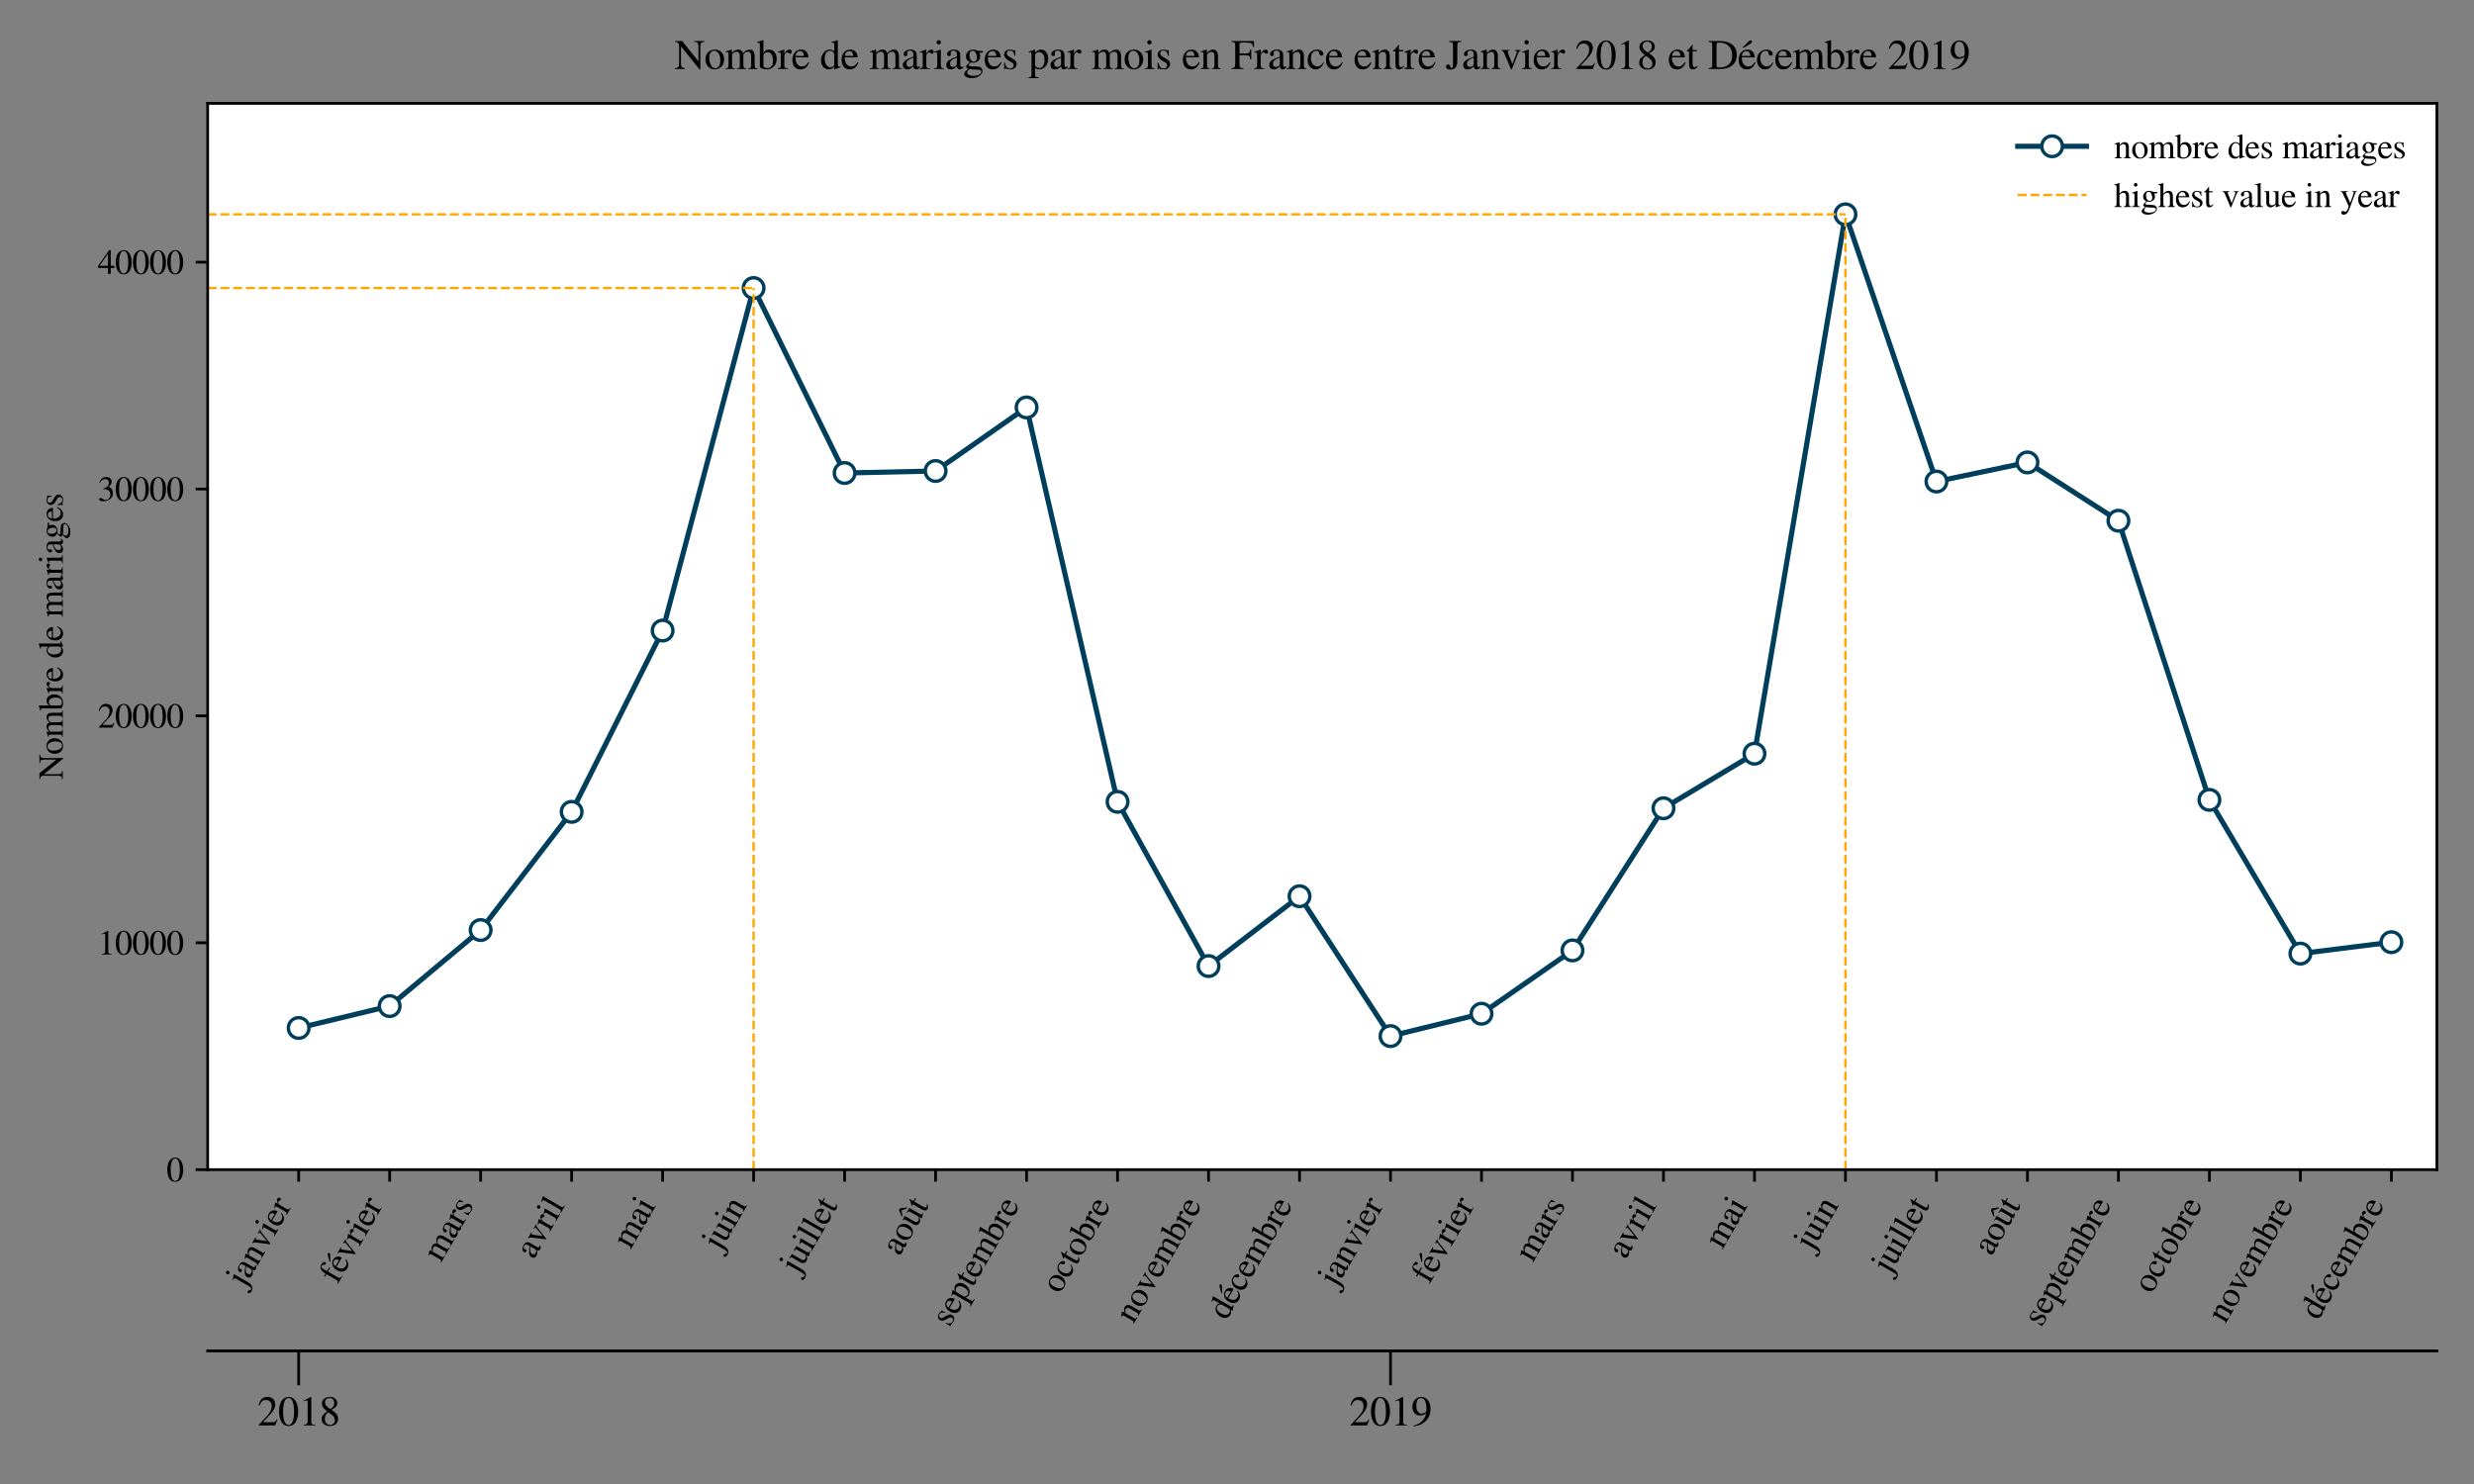 <?xml version="1.0" encoding="utf-8" standalone="no"?>
<!DOCTYPE svg PUBLIC "-//W3C//DTD SVG 1.1//EN"
  "http://www.w3.org/Graphics/SVG/1.1/DTD/svg11.dtd">
<svg xmlns:xlink="http://www.w3.org/1999/xlink" width="720pt" height="432pt" viewBox="0 0 720 432" xmlns="http://www.w3.org/2000/svg" version="1.1">
 <rect x="0" y="0" width="720" height="432" fill="#808080" stroke="none"/>
 <defs>
  <style type="text/css">*{stroke-linejoin: round; stroke-linecap: butt}</style>
 </defs>
 <g id="figure_1">
  <g id="patch_1">
   <path d="M 0 432 
L 720 432 
L 720 0 
L 0 0 
L 0 432 
z
" style="fill: none"/>
  </g>
  <g id="axes_1">
   <g id="patch_2">
    <path d="M 60.441 340.487 
L 709.2 340.487 
L 709.2 30.081 
L 60.441 30.081 
z
" style="fill: #ffffff"/>
   </g>
   <g id="axes_2">
    <g id="patch_3">
     <path d="M 60.441 393.256 
L 709.2 393.256 
L 709.2 393.256 
L 60.441 393.256 
z
" style="fill: #ffffff"/>
    </g>
    <g id="matplotlib.axis_1">
     <g id="xtick_1">
      <g id="line2d_1">
       <defs>
        <path id="m95720835d2" d="M 0 0 
L 0 10 
" style="stroke: #000000; stroke-width: 0.8"/>
       </defs>
       <g>
        <use xlink:href="#m95720835d2" x="86.921" y="393.256" style="stroke: #000000; stroke-width: 0.8"/>
       </g>
      </g>
      <g id="text_1">
       <!-- 2018 -->
       <g transform="translate(74.921 414.952)scale(0.12 -0.12)">
        <defs>
         <path id="STIXGeneral-Regular-32" d="M 3034 877 
L 2688 0 
L 186 0 
L 186 77 
L 1325 1286 
Q 1773 1754 1965 2144 
Q 2157 2534 2157 2950 
Q 2157 3379 1920 3616 
Q 1683 3853 1267 3853 
Q 922 3853 720 3673 
Q 518 3494 326 3021 
L 192 3053 
Q 301 3648 630 3987 
Q 960 4326 1523 4326 
Q 2054 4326 2380 4006 
Q 2707 3686 2707 3200 
Q 2707 2477 1888 1613 
L 832 486 
L 2330 486 
Q 2541 486 2665 569 
Q 2790 653 2944 915 
L 3034 877 
z
" transform="scale(0.016)"/>
         <path id="STIXGeneral-Regular-30" d="M 3046 2112 
Q 3046 1683 2963 1302 
Q 2880 922 2717 602 
Q 2554 282 2266 96 
Q 1978 -90 1600 -90 
Q 1210 -90 915 108 
Q 621 307 461 640 
Q 301 973 227 1350 
Q 154 1728 154 2150 
Q 154 2746 301 3222 
Q 448 3699 790 4012 
Q 1133 4326 1626 4326 
Q 2253 4326 2649 3712 
Q 3046 3098 3046 2112 
z
M 2432 2080 
Q 2432 3091 2217 3625 
Q 2003 4160 1587 4160 
Q 1190 4160 979 3622 
Q 768 3085 768 2106 
Q 768 1120 979 598 
Q 1190 77 1600 77 
Q 2003 77 2217 598 
Q 2432 1120 2432 2080 
z
" transform="scale(0.016)"/>
         <path id="STIXGeneral-Regular-31" d="M 2522 0 
L 755 0 
L 755 96 
Q 1107 115 1235 227 
Q 1363 339 1363 608 
L 1363 3482 
Q 1363 3795 1171 3795 
Q 1082 3795 883 3718 
L 710 3654 
L 710 3744 
L 1856 4326 
L 1914 4307 
L 1914 486 
Q 1914 275 2042 185 
Q 2170 96 2522 96 
L 2522 0 
z
" transform="scale(0.016)"/>
         <path id="STIXGeneral-Regular-38" d="M 2848 992 
Q 2848 499 2505 204 
Q 2163 -90 1587 -90 
Q 1050 -90 704 204 
Q 358 499 358 954 
Q 358 1293 524 1533 
Q 691 1773 1190 2125 
Q 710 2522 553 2765 
Q 397 3008 397 3328 
Q 397 3782 745 4054 
Q 1094 4326 1638 4326 
Q 2106 4326 2410 4060 
Q 2714 3795 2714 3411 
Q 2714 3059 2531 2848 
Q 2349 2637 1856 2374 
Q 2432 1990 2640 1689 
Q 2848 1389 2848 992 
z
M 2272 3411 
Q 2272 3744 2086 3945 
Q 1901 4147 1574 4147 
Q 1248 4147 1059 3977 
Q 870 3808 870 3513 
Q 870 3219 1059 2979 
Q 1248 2739 1670 2490 
Q 1997 2682 2134 2896 
Q 2272 3110 2272 3411 
z
M 1734 1741 
L 1357 1997 
Q 1075 1766 960 1545 
Q 845 1325 845 1011 
Q 845 576 1065 333 
Q 1286 90 1658 90 
Q 1971 90 2166 285 
Q 2362 480 2362 794 
Q 2362 1082 2214 1299 
Q 2067 1517 1734 1741 
z
" transform="scale(0.016)"/>
        </defs>
        <use xlink:href="#STIXGeneral-Regular-32"/>
        <use xlink:href="#STIXGeneral-Regular-30" x="50"/>
        <use xlink:href="#STIXGeneral-Regular-31" x="100"/>
        <use xlink:href="#STIXGeneral-Regular-38" x="150"/>
       </g>
      </g>
     </g>
     <g id="xtick_2">
      <g id="line2d_2">
       <g>
        <use xlink:href="#m95720835d2" x="404.68" y="393.256" style="stroke: #000000; stroke-width: 0.8"/>
       </g>
      </g>
      <g id="text_2">
       <!-- 2019 -->
       <g transform="translate(392.68 414.952)scale(0.12 -0.12)">
        <defs>
         <path id="STIXGeneral-Regular-39" d="M 378 -141 
L 358 -13 
Q 1094 115 1603 608 
Q 2112 1101 2304 1882 
Q 1933 1517 1344 1517 
Q 826 1517 509 1875 
Q 192 2234 192 2816 
Q 192 3462 573 3894 
Q 954 4326 1523 4326 
Q 2131 4326 2528 3840 
Q 2938 3328 2938 2522 
Q 2938 1958 2742 1462 
Q 2547 966 2170 621 
Q 1773 262 1395 105 
Q 1018 -51 378 -141 
z
M 2317 2272 
L 2317 2522 
Q 2317 4147 1472 4147 
Q 1171 4147 1005 3930 
Q 909 3802 845 3546 
Q 781 3290 781 3034 
Q 781 2464 995 2128 
Q 1210 1792 1568 1792 
Q 1824 1792 2070 1917 
Q 2317 2042 2317 2272 
z
" transform="scale(0.016)"/>
        </defs>
        <use xlink:href="#STIXGeneral-Regular-32"/>
        <use xlink:href="#STIXGeneral-Regular-30" x="50"/>
        <use xlink:href="#STIXGeneral-Regular-31" x="100"/>
        <use xlink:href="#STIXGeneral-Regular-39" x="150"/>
       </g>
      </g>
     </g>
    </g>
    <g id="matplotlib.axis_2"/>
    <g id="patch_4">
     <path d="M 60.441 393.256 
L 709.2 393.256 
" style="fill: none; stroke: #000000; stroke-width: 0.8; stroke-linejoin: miter; stroke-linecap: square"/>
    </g>
   </g>
   <g id="matplotlib.axis_3">
    <g id="xtick_3">
     <g id="line2d_3">
      <defs>
       <path id="mac192234c1" d="M 0 0 
L 0 3.5 
" style="stroke: #000000; stroke-width: 0.8"/>
      </defs>
      <g>
       <use xlink:href="#mac192234c1" x="86.921" y="340.487" style="stroke: #000000; stroke-width: 0.8"/>
      </g>
     </g>
     <g id="text_3">
      <!-- janvier -->
      <g transform="translate(71.148 374.952)rotate(-60)scale(0.1 -0.1)">
       <defs>
        <path id="STIXGeneral-Regular-6a" d="M 1242 4045 
Q 1242 3904 1146 3811 
Q 1050 3718 909 3718 
Q 774 3718 681 3811 
Q 589 3904 589 4045 
Q 589 4179 685 4275 
Q 781 4371 915 4371 
Q 1050 4371 1146 4275 
Q 1242 4179 1242 4045 
z
M 1235 2925 
L 1235 0 
Q 1235 -685 956 -1040 
Q 678 -1395 147 -1395 
Q -115 -1395 -281 -1296 
Q -448 -1197 -448 -1043 
Q -448 -941 -371 -867 
Q -294 -794 -186 -794 
Q -38 -794 122 -998 
Q 269 -1178 390 -1178 
Q 538 -1178 608 -1062 
Q 698 -902 698 -288 
L 698 2138 
Q 698 2522 493 2522 
Q 339 2522 237 2502 
L 205 2496 
L 205 2598 
Q 717 2758 1203 2944 
L 1235 2925 
z
" transform="scale(0.016)"/>
        <path id="STIXGeneral-Regular-61" d="M 2829 422 
L 2829 243 
Q 2586 -64 2253 -64 
Q 1888 -64 1843 403 
L 1837 403 
Q 1427 -64 909 -64 
Q 608 -64 422 112 
Q 237 288 237 602 
Q 237 1050 685 1350 
Q 992 1555 1837 1869 
L 1837 2214 
Q 1837 2502 1699 2646 
Q 1562 2790 1338 2790 
Q 1146 2790 1018 2697 
Q 890 2605 890 2477 
Q 890 2419 909 2348 
Q 928 2278 928 2208 
Q 928 2112 841 2029 
Q 755 1946 634 1946 
Q 525 1946 441 2029 
Q 358 2112 358 2240 
Q 358 2547 685 2752 
Q 986 2944 1421 2944 
Q 1939 2944 2176 2656 
Q 2291 2522 2323 2384 
Q 2355 2246 2355 1946 
L 2355 723 
Q 2355 301 2554 301 
Q 2682 301 2829 422 
z
M 1837 813 
L 1837 1715 
Q 1248 1510 1018 1293 
Q 800 1094 800 800 
Q 800 557 921 432 
Q 1043 307 1242 307 
Q 1453 307 1613 410 
Q 1747 506 1792 589 
Q 1837 672 1837 813 
z
" transform="scale(0.016)"/>
        <path id="STIXGeneral-Regular-6e" d="M 3104 0 
L 1773 0 
L 1779 96 
Q 2016 115 2096 233 
Q 2176 352 2176 672 
L 2176 1946 
Q 2176 2592 1709 2592 
Q 1549 2592 1408 2515 
Q 1267 2438 1050 2227 
L 1050 461 
Q 1050 269 1136 192 
Q 1222 115 1466 96 
L 1466 0 
L 115 0 
L 115 96 
Q 358 115 435 214 
Q 512 314 512 602 
L 512 2157 
Q 512 2394 467 2483 
Q 422 2573 288 2573 
Q 160 2573 102 2547 
L 102 2656 
Q 550 2784 979 2944 
L 1030 2925 
L 1030 2426 
L 1037 2426 
Q 1491 2944 1958 2944 
Q 2323 2944 2518 2688 
Q 2714 2432 2714 1958 
L 2714 544 
Q 2714 288 2790 205 
Q 2867 122 3104 96 
L 3104 0 
z
" transform="scale(0.016)"/>
        <path id="STIXGeneral-Regular-76" d="M 3053 2880 
L 3053 2784 
Q 2906 2771 2835 2688 
Q 2765 2605 2637 2285 
L 1818 230 
Q 1690 -90 1638 -90 
Q 1587 -90 1523 77 
Q 1510 96 1497 141 
Q 1485 186 1472 211 
L 704 2048 
Q 499 2534 403 2652 
Q 307 2771 122 2784 
L 122 2880 
L 1376 2880 
L 1376 2784 
Q 1210 2771 1146 2732 
Q 1082 2694 1082 2611 
Q 1082 2509 1139 2368 
L 1792 730 
L 2426 2387 
Q 2464 2483 2464 2579 
Q 2464 2758 2163 2784 
L 2163 2880 
L 3053 2880 
z
" transform="scale(0.016)"/>
        <path id="STIXGeneral-Regular-69" d="M 1152 4045 
Q 1152 3904 1056 3811 
Q 960 3718 819 3718 
Q 685 3718 592 3811 
Q 499 3904 499 4045 
Q 499 4179 595 4275 
Q 691 4371 826 4371 
Q 966 4371 1059 4275 
Q 1152 4179 1152 4045 
z
M 1619 0 
L 102 0 
L 102 96 
Q 435 115 521 211 
Q 608 307 608 666 
L 608 2118 
Q 608 2342 563 2432 
Q 518 2522 397 2522 
Q 243 2522 128 2490 
L 128 2592 
L 1120 2944 
L 1146 2918 
L 1146 672 
Q 1146 314 1226 218 
Q 1306 122 1619 96 
L 1619 0 
z
" transform="scale(0.016)"/>
        <path id="STIXGeneral-Regular-65" d="M 2611 1050 
L 2714 1005 
Q 2330 -64 1376 -64 
Q 813 -64 486 329 
Q 160 723 160 1389 
Q 160 2074 525 2509 
Q 890 2944 1485 2944 
Q 2061 2944 2374 2502 
Q 2560 2246 2592 1773 
L 621 1773 
Q 646 1370 700 1158 
Q 755 947 915 730 
Q 1184 378 1626 378 
Q 1939 378 2153 531 
Q 2368 685 2611 1050 
z
M 634 1978 
L 1939 1978 
Q 1882 2381 1750 2547 
Q 1619 2714 1312 2714 
Q 1043 2714 864 2525 
Q 685 2336 634 1978 
z
" transform="scale(0.016)"/>
        <path id="STIXGeneral-Regular-72" d="M 1024 2931 
L 1024 2342 
Q 1267 2688 1430 2816 
Q 1594 2944 1792 2944 
Q 1958 2944 2051 2854 
Q 2144 2765 2144 2605 
Q 2144 2470 2077 2393 
Q 2010 2317 1894 2317 
Q 1773 2317 1638 2445 
Q 1536 2541 1472 2541 
Q 1338 2541 1181 2355 
Q 1024 2170 1024 2016 
L 1024 576 
Q 1024 301 1133 205 
Q 1242 109 1568 96 
L 1568 0 
L 32 0 
L 32 96 
Q 339 154 412 224 
Q 486 294 486 538 
L 486 2138 
Q 486 2349 438 2435 
Q 390 2522 269 2522 
Q 166 2522 45 2496 
L 45 2598 
Q 448 2726 992 2944 
L 1024 2931 
z
" transform="scale(0.016)"/>
       </defs>
       <use xlink:href="#STIXGeneral-Regular-6a"/>
       <use xlink:href="#STIXGeneral-Regular-61" x="27.8"/>
       <use xlink:href="#STIXGeneral-Regular-6e" x="72.2"/>
       <use xlink:href="#STIXGeneral-Regular-76" x="122.2"/>
       <use xlink:href="#STIXGeneral-Regular-69" x="172.2"/>
       <use xlink:href="#STIXGeneral-Regular-65" x="200"/>
       <use xlink:href="#STIXGeneral-Regular-72" x="244.4"/>
      </g>
     </g>
    </g>
    <g id="xtick_4">
     <g id="line2d_4">
      <g>
       <use xlink:href="#mac192234c1" x="113.401" y="340.487" style="stroke: #000000; stroke-width: 0.8"/>
      </g>
     </g>
     <g id="text_4">
      <!-- février -->
      <g transform="translate(98.196 373.982)rotate(-60)scale(0.1 -0.1)">
       <defs>
        <path id="STIXGeneral-Regular-66" d="M 134 2880 
L 659 2880 
Q 666 3264 710 3478 
Q 755 3693 883 3910 
Q 1152 4371 1786 4371 
Q 2074 4371 2262 4259 
Q 2451 4147 2451 3974 
Q 2451 3866 2374 3789 
Q 2298 3712 2182 3712 
Q 2029 3712 1894 3942 
Q 1741 4192 1555 4192 
Q 1197 4192 1197 3622 
L 1197 2880 
L 1978 2880 
L 1978 2675 
L 1197 2675 
L 1197 666 
Q 1197 307 1299 208 
Q 1402 109 1792 96 
L 1792 0 
L 128 0 
L 128 96 
Q 474 115 566 214 
Q 659 314 659 666 
L 659 2675 
L 134 2675 
L 134 2880 
z
" transform="scale(0.016)"/>
        <path id="STIXGeneral-Regular-e9" d="M 742 3245 
L 1683 4192 
Q 1830 4339 1952 4339 
Q 2176 4339 2176 4134 
Q 2176 3987 1984 3866 
L 998 3245 
L 742 3245 
z
M 2611 1050 
L 2714 1005 
Q 2330 -64 1376 -64 
Q 813 -64 486 329 
Q 160 723 160 1389 
Q 160 2074 525 2509 
Q 890 2944 1485 2944 
Q 2061 2944 2374 2502 
Q 2560 2246 2592 1773 
L 621 1773 
Q 646 1370 700 1158 
Q 755 947 915 730 
Q 1184 378 1626 378 
Q 1939 378 2153 531 
Q 2368 685 2611 1050 
z
M 634 1978 
L 1939 1978 
Q 1882 2381 1750 2547 
Q 1619 2714 1312 2714 
Q 1043 2714 864 2525 
Q 685 2336 634 1978 
z
" transform="scale(0.016)"/>
       </defs>
       <use xlink:href="#STIXGeneral-Regular-66"/>
       <use xlink:href="#STIXGeneral-Regular-e9" x="33.3"/>
       <use xlink:href="#STIXGeneral-Regular-76" x="77.7"/>
       <use xlink:href="#STIXGeneral-Regular-72" x="127.7"/>
       <use xlink:href="#STIXGeneral-Regular-69" x="161"/>
       <use xlink:href="#STIXGeneral-Regular-65" x="188.8"/>
       <use xlink:href="#STIXGeneral-Regular-72" x="233.2"/>
      </g>
     </g>
    </g>
    <g id="xtick_5">
     <g id="line2d_5">
      <g>
       <use xlink:href="#mac192234c1" x="139.881" y="340.487" style="stroke: #000000; stroke-width: 0.8"/>
      </g>
     </g>
     <g id="text_5">
      <!-- mars -->
      <g transform="translate(128.281 367.738)rotate(-60)scale(0.1 -0.1)">
       <defs>
        <path id="STIXGeneral-Regular-6d" d="M 4960 0 
L 3565 0 
L 3565 96 
Q 3834 122 3907 208 
Q 3981 294 3981 576 
L 3981 1894 
Q 3981 2278 3869 2444 
Q 3757 2611 3488 2611 
Q 3264 2611 3107 2521 
Q 2950 2432 2803 2221 
L 2803 608 
Q 2803 301 2896 201 
Q 2989 102 3264 96 
L 3264 0 
L 1830 0 
L 1830 96 
Q 2112 115 2189 188 
Q 2266 262 2266 550 
L 2266 1901 
Q 2266 2611 1850 2611 
Q 1670 2611 1468 2531 
Q 1267 2451 1171 2336 
Q 1088 2240 1088 2227 
L 1088 448 
Q 1088 243 1177 176 
Q 1267 109 1523 96 
L 1523 0 
L 102 0 
L 102 96 
Q 371 102 460 195 
Q 550 288 550 563 
L 550 2150 
Q 550 2387 499 2480 
Q 448 2573 326 2573 
Q 230 2573 122 2547 
L 122 2656 
Q 557 2778 1011 2944 
L 1062 2925 
L 1062 2451 
L 1075 2451 
Q 1363 2752 1584 2848 
Q 1805 2944 2054 2944 
Q 2560 2944 2733 2406 
Q 3232 2944 3776 2944 
Q 4518 2944 4518 1792 
L 4518 493 
Q 4518 282 4582 202 
Q 4646 122 4794 109 
L 4960 96 
L 4960 0 
z
" transform="scale(0.016)"/>
        <path id="STIXGeneral-Regular-73" d="M 998 1926 
L 1664 1523 
Q 1984 1331 2105 1164 
Q 2227 998 2227 736 
Q 2227 416 1961 176 
Q 1696 -64 1331 -64 
Q 1030 -64 864 -6 
Q 691 51 570 51 
Q 461 51 416 -26 
L 333 -26 
L 333 979 
L 435 979 
Q 538 512 730 294 
Q 922 77 1248 77 
Q 1485 77 1632 211 
Q 1779 346 1779 550 
Q 1779 845 1440 1030 
L 1094 1222 
Q 326 1651 326 2150 
Q 326 2522 566 2730 
Q 806 2938 1210 2938 
Q 1491 2938 1638 2867 
Q 1754 2816 1818 2816 
Q 1862 2816 1920 2880 
L 1990 2880 
L 2022 2010 
L 1926 2010 
Q 1818 2445 1654 2621 
Q 1491 2797 1203 2797 
Q 986 2797 854 2688 
Q 723 2579 723 2362 
Q 723 2253 796 2128 
Q 870 2003 998 1926 
z
" transform="scale(0.016)"/>
       </defs>
       <use xlink:href="#STIXGeneral-Regular-6d"/>
       <use xlink:href="#STIXGeneral-Regular-61" x="77.8"/>
       <use xlink:href="#STIXGeneral-Regular-72" x="122.2"/>
       <use xlink:href="#STIXGeneral-Regular-73" x="155.5"/>
      </g>
     </g>
    </g>
    <g id="xtick_6">
     <g id="line2d_6">
      <g>
       <use xlink:href="#mac192234c1" x="166.361" y="340.487" style="stroke: #000000; stroke-width: 0.8"/>
      </g>
     </g>
     <g id="text_6">
      <!-- avril -->
      <g transform="translate(155.316 366.776)rotate(-60)scale(0.1 -0.1)">
       <defs>
        <path id="STIXGeneral-Regular-6c" d="M 1645 0 
L 134 0 
L 134 96 
Q 435 122 531 221 
Q 627 320 627 589 
L 627 3590 
Q 627 3821 569 3910 
Q 512 4000 358 4000 
Q 224 4000 122 3987 
L 122 4090 
Q 730 4237 1133 4371 
L 1165 4346 
L 1165 557 
Q 1165 288 1254 201 
Q 1344 115 1645 96 
L 1645 0 
z
" transform="scale(0.016)"/>
       </defs>
       <use xlink:href="#STIXGeneral-Regular-61"/>
       <use xlink:href="#STIXGeneral-Regular-76" x="44.4"/>
       <use xlink:href="#STIXGeneral-Regular-72" x="94.4"/>
       <use xlink:href="#STIXGeneral-Regular-69" x="127.7"/>
       <use xlink:href="#STIXGeneral-Regular-6c" x="155.5"/>
      </g>
     </g>
    </g>
    <g id="xtick_7">
     <g id="line2d_7">
      <g>
       <use xlink:href="#mac192234c1" x="192.84" y="340.487" style="stroke: #000000; stroke-width: 0.8"/>
      </g>
     </g>
     <g id="text_7">
      <!-- mai -->
      <g transform="translate(183.461 363.892)rotate(-60)scale(0.1 -0.1)">
       <use xlink:href="#STIXGeneral-Regular-6d"/>
       <use xlink:href="#STIXGeneral-Regular-61" x="77.8"/>
       <use xlink:href="#STIXGeneral-Regular-69" x="122.2"/>
      </g>
     </g>
    </g>
    <g id="xtick_8">
     <g id="line2d_8">
      <g>
       <use xlink:href="#mac192234c1" x="219.32" y="340.487" style="stroke: #000000; stroke-width: 0.8"/>
      </g>
     </g>
     <g id="text_8">
      <!-- juin -->
      <g transform="translate(209.653 364.377)rotate(-60)scale(0.1 -0.1)">
       <defs>
        <path id="STIXGeneral-Regular-75" d="M 3072 320 
L 3072 230 
Q 2573 96 2195 -58 
L 2163 -38 
L 2163 486 
L 2150 486 
Q 1747 -64 1235 -64 
Q 870 -64 662 160 
Q 454 384 454 755 
L 454 2362 
Q 454 2598 371 2688 
Q 288 2778 58 2790 
L 58 2880 
L 992 2880 
L 992 813 
Q 992 595 1123 451 
Q 1254 307 1446 307 
Q 1760 307 1984 506 
Q 2067 582 2099 649 
Q 2131 717 2131 877 
L 2131 2355 
Q 2131 2605 2041 2678 
Q 1952 2752 1658 2771 
L 1658 2880 
L 2669 2880 
L 2669 685 
Q 2669 461 2742 390 
Q 2816 320 3034 320 
L 3072 320 
z
" transform="scale(0.016)"/>
       </defs>
       <use xlink:href="#STIXGeneral-Regular-6a"/>
       <use xlink:href="#STIXGeneral-Regular-75" x="27.8"/>
       <use xlink:href="#STIXGeneral-Regular-69" x="77.8"/>
       <use xlink:href="#STIXGeneral-Regular-6e" x="105.6"/>
      </g>
     </g>
    </g>
    <g id="xtick_9">
     <g id="line2d_9">
      <g>
       <use xlink:href="#mac192234c1" x="245.8" y="340.487" style="stroke: #000000; stroke-width: 0.8"/>
      </g>
     </g>
     <g id="text_9">
      <!-- juillet -->
      <g transform="translate(232.243 371.114)rotate(-60)scale(0.1 -0.1)">
       <defs>
        <path id="STIXGeneral-Regular-74" d="M 1702 493 
L 1786 422 
Q 1478 -64 1011 -64 
Q 448 -64 448 749 
L 448 2675 
L 109 2675 
Q 83 2694 83 2720 
Q 83 2771 192 2842 
Q 435 2982 813 3526 
Q 826 3546 874 3606 
Q 922 3667 941 3706 
Q 986 3706 986 3622 
L 986 2880 
L 1632 2880 
L 1632 2675 
L 986 2675 
L 986 845 
Q 986 538 1062 403 
Q 1139 269 1318 269 
Q 1510 269 1702 493 
z
" transform="scale(0.016)"/>
       </defs>
       <use xlink:href="#STIXGeneral-Regular-6a"/>
       <use xlink:href="#STIXGeneral-Regular-75" x="27.8"/>
       <use xlink:href="#STIXGeneral-Regular-69" x="77.8"/>
       <use xlink:href="#STIXGeneral-Regular-6c" x="105.6"/>
       <use xlink:href="#STIXGeneral-Regular-6c" x="133.4"/>
       <use xlink:href="#STIXGeneral-Regular-65" x="161.2"/>
       <use xlink:href="#STIXGeneral-Regular-74" x="205.6"/>
      </g>
     </g>
    </g>
    <g id="xtick_10">
     <g id="line2d_10">
      <g>
       <use xlink:href="#mac192234c1" x="272.28" y="340.487" style="stroke: #000000; stroke-width: 0.8"/>
      </g>
     </g>
     <g id="text_10">
      <!-- août -->
      <g transform="translate(261.791 365.815)rotate(-60)scale(0.1 -0.1)">
       <defs>
        <path id="STIXGeneral-Regular-6f" d="M 3008 1478 
Q 3008 806 2608 371 
Q 2208 -64 1568 -64 
Q 979 -64 582 368 
Q 186 800 186 1459 
Q 186 2125 582 2534 
Q 979 2944 1626 2944 
Q 2221 2944 2614 2537 
Q 3008 2131 3008 1478 
z
M 2432 1306 
Q 2432 2035 2112 2445 
Q 1856 2765 1504 2765 
Q 1171 2765 966 2493 
Q 762 2221 762 1747 
Q 762 928 1101 435 
Q 1318 115 1677 115 
Q 2029 115 2230 432 
Q 2432 749 2432 1306 
z
" transform="scale(0.016)"/>
        <path id="STIXGeneral-Regular-fb" d="M 2566 3245 
L 2349 3245 
L 1568 3904 
L 794 3245 
L 576 3245 
L 1370 4314 
L 1766 4314 
L 2566 3245 
z
M 3072 320 
L 3072 230 
Q 2573 96 2195 -58 
L 2163 -38 
L 2163 486 
L 2150 486 
Q 1747 -64 1235 -64 
Q 870 -64 662 160 
Q 454 384 454 755 
L 454 2362 
Q 454 2598 371 2688 
Q 288 2778 58 2790 
L 58 2880 
L 992 2880 
L 992 813 
Q 992 595 1123 451 
Q 1254 307 1446 307 
Q 1760 307 1984 506 
Q 2067 582 2099 649 
Q 2131 717 2131 877 
L 2131 2355 
Q 2131 2605 2041 2678 
Q 1952 2752 1658 2771 
L 1658 2880 
L 2669 2880 
L 2669 685 
Q 2669 461 2742 390 
Q 2816 320 3034 320 
L 3072 320 
z
" transform="scale(0.016)"/>
       </defs>
       <use xlink:href="#STIXGeneral-Regular-61"/>
       <use xlink:href="#STIXGeneral-Regular-6f" x="44.4"/>
       <use xlink:href="#STIXGeneral-Regular-fb" x="94.4"/>
       <use xlink:href="#STIXGeneral-Regular-74" x="144.4"/>
      </g>
     </g>
    </g>
    <g id="xtick_11">
     <g id="line2d_11">
      <g>
       <use xlink:href="#mac192234c1" x="298.76" y="340.487" style="stroke: #000000; stroke-width: 0.8"/>
      </g>
     </g>
     <g id="text_11">
      <!-- septembre -->
      <g transform="translate(276.33 386.497)rotate(-60)scale(0.1 -0.1)">
       <defs>
        <path id="STIXGeneral-Regular-70" d="M 1018 2931 
L 1018 2438 
Q 1421 2944 1939 2944 
Q 2406 2944 2707 2560 
Q 3008 2176 3008 1581 
Q 3008 883 2621 409 
Q 2234 -64 1664 -64 
Q 1466 -64 1328 -6 
Q 1190 51 1018 211 
L 1018 -794 
Q 1018 -1094 1120 -1180 
Q 1222 -1267 1581 -1274 
L 1581 -1389 
L 32 -1389 
L 32 -1280 
Q 314 -1254 397 -1171 
Q 480 -1088 480 -838 
L 480 2157 
Q 480 2381 429 2451 
Q 378 2522 218 2522 
Q 115 2522 58 2515 
L 58 2618 
Q 506 2752 979 2944 
L 1018 2931 
z
M 1018 2138 
L 1018 563 
Q 1018 422 1238 281 
Q 1459 141 1683 141 
Q 2029 141 2243 467 
Q 2458 794 2458 1325 
Q 2458 1888 2243 2224 
Q 2029 2560 1670 2560 
Q 1446 2560 1232 2419 
Q 1018 2278 1018 2138 
z
" transform="scale(0.016)"/>
        <path id="STIXGeneral-Regular-62" d="M 979 4358 
L 979 2406 
Q 1082 2650 1315 2797 
Q 1549 2944 1843 2944 
Q 2349 2944 2672 2541 
Q 2995 2138 2995 1536 
Q 2995 832 2566 384 
Q 2138 -64 1498 -64 
Q 1107 -64 774 67 
Q 442 198 442 358 
L 442 3622 
Q 442 3859 384 3926 
Q 326 3994 128 3994 
Q 83 3994 19 3981 
L 19 4090 
L 211 4147 
Q 864 4346 947 4371 
L 979 4358 
z
M 979 2035 
L 979 474 
Q 979 326 1161 233 
Q 1344 141 1600 141 
Q 1978 141 2195 416 
Q 2432 710 2432 1261 
Q 2432 1888 2182 2240 
Q 1971 2541 1613 2541 
Q 1357 2541 1168 2390 
Q 979 2240 979 2035 
z
" transform="scale(0.016)"/>
       </defs>
       <use xlink:href="#STIXGeneral-Regular-73"/>
       <use xlink:href="#STIXGeneral-Regular-65" x="38.9"/>
       <use xlink:href="#STIXGeneral-Regular-70" x="83.3"/>
       <use xlink:href="#STIXGeneral-Regular-74" x="133.3"/>
       <use xlink:href="#STIXGeneral-Regular-65" x="161.1"/>
       <use xlink:href="#STIXGeneral-Regular-6d" x="205.5"/>
       <use xlink:href="#STIXGeneral-Regular-62" x="283.3"/>
       <use xlink:href="#STIXGeneral-Regular-72" x="333.3"/>
       <use xlink:href="#STIXGeneral-Regular-65" x="366.6"/>
      </g>
     </g>
    </g>
    <g id="xtick_12">
     <g id="line2d_12">
      <g>
       <use xlink:href="#mac192234c1" x="325.24" y="340.487" style="stroke: #000000; stroke-width: 0.8"/>
      </g>
     </g>
     <g id="text_12">
      <!-- octobre -->
      <g transform="translate(308.366 376.875)rotate(-60)scale(0.1 -0.1)">
       <defs>
        <path id="STIXGeneral-Regular-63" d="M 2547 998 
L 2637 941 
Q 2362 403 2112 205 
Q 1786 -64 1376 -64 
Q 845 -64 502 336 
Q 160 736 160 1357 
Q 160 2170 698 2618 
Q 1094 2944 1562 2944 
Q 1965 2944 2256 2749 
Q 2547 2554 2547 2285 
Q 2547 2176 2457 2096 
Q 2368 2016 2246 2016 
Q 2022 2016 1939 2310 
L 1901 2451 
Q 1850 2630 1773 2694 
Q 1696 2758 1523 2758 
Q 1133 2758 893 2451 
Q 653 2144 653 1645 
Q 653 1094 928 745 
Q 1203 397 1645 397 
Q 1920 397 2118 528 
Q 2317 659 2547 998 
z
" transform="scale(0.016)"/>
       </defs>
       <use xlink:href="#STIXGeneral-Regular-6f"/>
       <use xlink:href="#STIXGeneral-Regular-63" x="50"/>
       <use xlink:href="#STIXGeneral-Regular-74" x="94.4"/>
       <use xlink:href="#STIXGeneral-Regular-6f" x="122.2"/>
       <use xlink:href="#STIXGeneral-Regular-62" x="172.2"/>
       <use xlink:href="#STIXGeneral-Regular-72" x="222.2"/>
       <use xlink:href="#STIXGeneral-Regular-65" x="255.5"/>
      </g>
     </g>
    </g>
    <g id="xtick_13">
     <g id="line2d_13">
      <g>
       <use xlink:href="#mac192234c1" x="351.72" y="340.487" style="stroke: #000000; stroke-width: 0.8"/>
      </g>
     </g>
     <g id="text_13">
      <!-- novembre -->
      <g transform="translate(329.845 385.535)rotate(-60)scale(0.1 -0.1)">
       <use xlink:href="#STIXGeneral-Regular-6e"/>
       <use xlink:href="#STIXGeneral-Regular-6f" x="50"/>
       <use xlink:href="#STIXGeneral-Regular-76" x="100"/>
       <use xlink:href="#STIXGeneral-Regular-65" x="150"/>
       <use xlink:href="#STIXGeneral-Regular-6d" x="194.4"/>
       <use xlink:href="#STIXGeneral-Regular-62" x="272.2"/>
       <use xlink:href="#STIXGeneral-Regular-72" x="322.2"/>
       <use xlink:href="#STIXGeneral-Regular-65" x="355.5"/>
      </g>
     </g>
    </g>
    <g id="xtick_14">
     <g id="line2d_14">
      <g>
       <use xlink:href="#mac192234c1" x="378.2" y="340.487" style="stroke: #000000; stroke-width: 0.8"/>
      </g>
     </g>
     <g id="text_14">
      <!-- décembre -->
      <g transform="translate(356.885 384.566)rotate(-60)scale(0.1 -0.1)">
       <defs>
        <path id="STIXGeneral-Regular-64" d="M 3142 269 
L 2202 -64 
L 2176 -45 
L 2176 365 
Q 1869 -64 1357 -64 
Q 826 -64 499 317 
Q 173 698 173 1312 
Q 173 1990 563 2467 
Q 954 2944 1504 2944 
Q 1850 2944 2176 2669 
L 2176 3667 
Q 2176 3866 2118 3930 
Q 2061 3994 1882 3994 
Q 1792 3994 1741 3987 
L 1741 4090 
Q 2323 4243 2682 4371 
L 2714 4358 
L 2714 730 
Q 2714 506 2768 435 
Q 2822 365 2995 365 
Q 3034 365 3142 371 
L 3142 269 
z
M 2176 653 
L 2176 2125 
Q 2176 2381 1981 2573 
Q 1786 2765 1523 2765 
Q 1158 2765 940 2438 
Q 723 2112 723 1568 
Q 723 979 963 624 
Q 1203 269 1606 269 
Q 1907 269 2080 474 
Q 2176 582 2176 653 
z
" transform="scale(0.016)"/>
       </defs>
       <use xlink:href="#STIXGeneral-Regular-64"/>
       <use xlink:href="#STIXGeneral-Regular-e9" x="50"/>
       <use xlink:href="#STIXGeneral-Regular-63" x="94.4"/>
       <use xlink:href="#STIXGeneral-Regular-65" x="138.8"/>
       <use xlink:href="#STIXGeneral-Regular-6d" x="183.2"/>
       <use xlink:href="#STIXGeneral-Regular-62" x="261"/>
       <use xlink:href="#STIXGeneral-Regular-72" x="311"/>
       <use xlink:href="#STIXGeneral-Regular-65" x="344.3"/>
      </g>
     </g>
    </g>
    <g id="xtick_15">
     <g id="line2d_15">
      <g>
       <use xlink:href="#mac192234c1" x="404.68" y="340.487" style="stroke: #000000; stroke-width: 0.8"/>
      </g>
     </g>
     <g id="text_15">
      <!-- janvier -->
      <g transform="translate(388.907 374.952)rotate(-60)scale(0.1 -0.1)">
       <use xlink:href="#STIXGeneral-Regular-6a"/>
       <use xlink:href="#STIXGeneral-Regular-61" x="27.8"/>
       <use xlink:href="#STIXGeneral-Regular-6e" x="72.2"/>
       <use xlink:href="#STIXGeneral-Regular-76" x="122.2"/>
       <use xlink:href="#STIXGeneral-Regular-69" x="172.2"/>
       <use xlink:href="#STIXGeneral-Regular-65" x="200"/>
       <use xlink:href="#STIXGeneral-Regular-72" x="244.4"/>
      </g>
     </g>
    </g>
    <g id="xtick_16">
     <g id="line2d_16">
      <g>
       <use xlink:href="#mac192234c1" x="431.16" y="340.487" style="stroke: #000000; stroke-width: 0.8"/>
      </g>
     </g>
     <g id="text_16">
      <!-- février -->
      <g transform="translate(415.956 373.982)rotate(-60)scale(0.1 -0.1)">
       <use xlink:href="#STIXGeneral-Regular-66"/>
       <use xlink:href="#STIXGeneral-Regular-e9" x="33.3"/>
       <use xlink:href="#STIXGeneral-Regular-76" x="77.7"/>
       <use xlink:href="#STIXGeneral-Regular-72" x="127.7"/>
       <use xlink:href="#STIXGeneral-Regular-69" x="161"/>
       <use xlink:href="#STIXGeneral-Regular-65" x="188.8"/>
       <use xlink:href="#STIXGeneral-Regular-72" x="233.2"/>
      </g>
     </g>
    </g>
    <g id="xtick_17">
     <g id="line2d_17">
      <g>
       <use xlink:href="#mac192234c1" x="457.64" y="340.487" style="stroke: #000000; stroke-width: 0.8"/>
      </g>
     </g>
     <g id="text_17">
      <!-- mars -->
      <g transform="translate(446.04 367.738)rotate(-60)scale(0.1 -0.1)">
       <use xlink:href="#STIXGeneral-Regular-6d"/>
       <use xlink:href="#STIXGeneral-Regular-61" x="77.8"/>
       <use xlink:href="#STIXGeneral-Regular-72" x="122.2"/>
       <use xlink:href="#STIXGeneral-Regular-73" x="155.5"/>
      </g>
     </g>
    </g>
    <g id="xtick_18">
     <g id="line2d_18">
      <g>
       <use xlink:href="#mac192234c1" x="484.12" y="340.487" style="stroke: #000000; stroke-width: 0.8"/>
      </g>
     </g>
     <g id="text_18">
      <!-- avril -->
      <g transform="translate(473.076 366.776)rotate(-60)scale(0.1 -0.1)">
       <use xlink:href="#STIXGeneral-Regular-61"/>
       <use xlink:href="#STIXGeneral-Regular-76" x="44.4"/>
       <use xlink:href="#STIXGeneral-Regular-72" x="94.4"/>
       <use xlink:href="#STIXGeneral-Regular-69" x="127.7"/>
       <use xlink:href="#STIXGeneral-Regular-6c" x="155.5"/>
      </g>
     </g>
    </g>
    <g id="xtick_19">
     <g id="line2d_19">
      <g>
       <use xlink:href="#mac192234c1" x="510.6" y="340.487" style="stroke: #000000; stroke-width: 0.8"/>
      </g>
     </g>
     <g id="text_19">
      <!-- mai -->
      <g transform="translate(501.221 363.892)rotate(-60)scale(0.1 -0.1)">
       <use xlink:href="#STIXGeneral-Regular-6d"/>
       <use xlink:href="#STIXGeneral-Regular-61" x="77.8"/>
       <use xlink:href="#STIXGeneral-Regular-69" x="122.2"/>
      </g>
     </g>
    </g>
    <g id="xtick_20">
     <g id="line2d_20">
      <g>
       <use xlink:href="#mac192234c1" x="537.08" y="340.487" style="stroke: #000000; stroke-width: 0.8"/>
      </g>
     </g>
     <g id="text_20">
      <!-- juin -->
      <g transform="translate(527.413 364.377)rotate(-60)scale(0.1 -0.1)">
       <use xlink:href="#STIXGeneral-Regular-6a"/>
       <use xlink:href="#STIXGeneral-Regular-75" x="27.8"/>
       <use xlink:href="#STIXGeneral-Regular-69" x="77.8"/>
       <use xlink:href="#STIXGeneral-Regular-6e" x="105.6"/>
      </g>
     </g>
    </g>
    <g id="xtick_21">
     <g id="line2d_21">
      <g>
       <use xlink:href="#mac192234c1" x="563.56" y="340.487" style="stroke: #000000; stroke-width: 0.8"/>
      </g>
     </g>
     <g id="text_21">
      <!-- juillet -->
      <g transform="translate(550.003 371.114)rotate(-60)scale(0.1 -0.1)">
       <use xlink:href="#STIXGeneral-Regular-6a"/>
       <use xlink:href="#STIXGeneral-Regular-75" x="27.8"/>
       <use xlink:href="#STIXGeneral-Regular-69" x="77.8"/>
       <use xlink:href="#STIXGeneral-Regular-6c" x="105.6"/>
       <use xlink:href="#STIXGeneral-Regular-6c" x="133.4"/>
       <use xlink:href="#STIXGeneral-Regular-65" x="161.2"/>
       <use xlink:href="#STIXGeneral-Regular-74" x="205.6"/>
      </g>
     </g>
    </g>
    <g id="xtick_22">
     <g id="line2d_22">
      <g>
       <use xlink:href="#mac192234c1" x="590.04" y="340.487" style="stroke: #000000; stroke-width: 0.8"/>
      </g>
     </g>
     <g id="text_22">
      <!-- août -->
      <g transform="translate(579.55 365.815)rotate(-60)scale(0.1 -0.1)">
       <use xlink:href="#STIXGeneral-Regular-61"/>
       <use xlink:href="#STIXGeneral-Regular-6f" x="44.4"/>
       <use xlink:href="#STIXGeneral-Regular-fb" x="94.4"/>
       <use xlink:href="#STIXGeneral-Regular-74" x="144.4"/>
      </g>
     </g>
    </g>
    <g id="xtick_23">
     <g id="line2d_23">
      <g>
       <use xlink:href="#mac192234c1" x="616.52" y="340.487" style="stroke: #000000; stroke-width: 0.8"/>
      </g>
     </g>
     <g id="text_23">
      <!-- septembre -->
      <g transform="translate(594.09 386.497)rotate(-60)scale(0.1 -0.1)">
       <use xlink:href="#STIXGeneral-Regular-73"/>
       <use xlink:href="#STIXGeneral-Regular-65" x="38.9"/>
       <use xlink:href="#STIXGeneral-Regular-70" x="83.3"/>
       <use xlink:href="#STIXGeneral-Regular-74" x="133.3"/>
       <use xlink:href="#STIXGeneral-Regular-65" x="161.1"/>
       <use xlink:href="#STIXGeneral-Regular-6d" x="205.5"/>
       <use xlink:href="#STIXGeneral-Regular-62" x="283.3"/>
       <use xlink:href="#STIXGeneral-Regular-72" x="333.3"/>
       <use xlink:href="#STIXGeneral-Regular-65" x="366.6"/>
      </g>
     </g>
    </g>
    <g id="xtick_24">
     <g id="line2d_24">
      <g>
       <use xlink:href="#mac192234c1" x="643" y="340.487" style="stroke: #000000; stroke-width: 0.8"/>
      </g>
     </g>
     <g id="text_24">
      <!-- octobre -->
      <g transform="translate(626.125 376.875)rotate(-60)scale(0.1 -0.1)">
       <use xlink:href="#STIXGeneral-Regular-6f"/>
       <use xlink:href="#STIXGeneral-Regular-63" x="50"/>
       <use xlink:href="#STIXGeneral-Regular-74" x="94.4"/>
       <use xlink:href="#STIXGeneral-Regular-6f" x="122.2"/>
       <use xlink:href="#STIXGeneral-Regular-62" x="172.2"/>
       <use xlink:href="#STIXGeneral-Regular-72" x="222.2"/>
       <use xlink:href="#STIXGeneral-Regular-65" x="255.5"/>
      </g>
     </g>
    </g>
    <g id="xtick_25">
     <g id="line2d_25">
      <g>
       <use xlink:href="#mac192234c1" x="669.48" y="340.487" style="stroke: #000000; stroke-width: 0.8"/>
      </g>
     </g>
     <g id="text_25">
      <!-- novembre -->
      <g transform="translate(647.605 385.535)rotate(-60)scale(0.1 -0.1)">
       <use xlink:href="#STIXGeneral-Regular-6e"/>
       <use xlink:href="#STIXGeneral-Regular-6f" x="50"/>
       <use xlink:href="#STIXGeneral-Regular-76" x="100"/>
       <use xlink:href="#STIXGeneral-Regular-65" x="150"/>
       <use xlink:href="#STIXGeneral-Regular-6d" x="194.4"/>
       <use xlink:href="#STIXGeneral-Regular-62" x="272.2"/>
       <use xlink:href="#STIXGeneral-Regular-72" x="322.2"/>
       <use xlink:href="#STIXGeneral-Regular-65" x="355.5"/>
      </g>
     </g>
    </g>
    <g id="xtick_26">
     <g id="line2d_26">
      <g>
       <use xlink:href="#mac192234c1" x="695.96" y="340.487" style="stroke: #000000; stroke-width: 0.8"/>
      </g>
     </g>
     <g id="text_26">
      <!-- décembre -->
      <g transform="translate(674.645 384.566)rotate(-60)scale(0.1 -0.1)">
       <use xlink:href="#STIXGeneral-Regular-64"/>
       <use xlink:href="#STIXGeneral-Regular-e9" x="50"/>
       <use xlink:href="#STIXGeneral-Regular-63" x="94.4"/>
       <use xlink:href="#STIXGeneral-Regular-65" x="138.8"/>
       <use xlink:href="#STIXGeneral-Regular-6d" x="183.2"/>
       <use xlink:href="#STIXGeneral-Regular-62" x="261"/>
       <use xlink:href="#STIXGeneral-Regular-72" x="311"/>
       <use xlink:href="#STIXGeneral-Regular-65" x="344.3"/>
      </g>
     </g>
    </g>
   </g>
   <g id="matplotlib.axis_4">
    <g id="ytick_1">
     <g id="line2d_27">
      <defs>
       <path id="madb72ea283" d="M 0 0 
L -3.5 0 
" style="stroke: #000000; stroke-width: 0.8"/>
      </defs>
      <g>
       <use xlink:href="#madb72ea283" x="60.441" y="340.487" style="stroke: #000000; stroke-width: 0.8"/>
      </g>
     </g>
     <g id="text_27">
      <!-- 0 -->
      <g transform="translate(48.441 343.902)scale(0.1 -0.1)">
       <use xlink:href="#STIXGeneral-Regular-30"/>
      </g>
     </g>
    </g>
    <g id="ytick_2">
     <g id="line2d_28">
      <g>
       <use xlink:href="#madb72ea283" x="60.441" y="274.443" style="stroke: #000000; stroke-width: 0.8"/>
      </g>
     </g>
     <g id="text_28">
      <!-- 10000 -->
      <g transform="translate(28.441 277.858)scale(0.1 -0.1)">
       <use xlink:href="#STIXGeneral-Regular-31"/>
       <use xlink:href="#STIXGeneral-Regular-30" x="50"/>
       <use xlink:href="#STIXGeneral-Regular-30" x="100"/>
       <use xlink:href="#STIXGeneral-Regular-30" x="150"/>
       <use xlink:href="#STIXGeneral-Regular-30" x="200"/>
      </g>
     </g>
    </g>
    <g id="ytick_3">
     <g id="line2d_29">
      <g>
       <use xlink:href="#madb72ea283" x="60.441" y="208.4" style="stroke: #000000; stroke-width: 0.8"/>
      </g>
     </g>
     <g id="text_29">
      <!-- 20000 -->
      <g transform="translate(28.441 211.814)scale(0.1 -0.1)">
       <use xlink:href="#STIXGeneral-Regular-32"/>
       <use xlink:href="#STIXGeneral-Regular-30" x="50"/>
       <use xlink:href="#STIXGeneral-Regular-30" x="100"/>
       <use xlink:href="#STIXGeneral-Regular-30" x="150"/>
       <use xlink:href="#STIXGeneral-Regular-30" x="200"/>
      </g>
     </g>
    </g>
    <g id="ytick_4">
     <g id="line2d_30">
      <g>
       <use xlink:href="#madb72ea283" x="60.441" y="142.356" style="stroke: #000000; stroke-width: 0.8"/>
      </g>
     </g>
     <g id="text_30">
      <!-- 30000 -->
      <g transform="translate(28.441 145.771)scale(0.1 -0.1)">
       <defs>
        <path id="STIXGeneral-Regular-33" d="M 390 3264 
L 288 3290 
Q 435 3770 748 4048 
Q 1062 4326 1542 4326 
Q 1990 4326 2265 4083 
Q 2541 3840 2541 3450 
Q 2541 2925 1946 2566 
Q 2298 2413 2477 2227 
Q 2758 1914 2758 1402 
Q 2758 890 2464 506 
Q 2246 211 1840 60 
Q 1434 -90 979 -90 
Q 262 -90 262 275 
Q 262 378 339 442 
Q 416 506 525 506 
Q 685 506 915 339 
Q 1197 141 1466 141 
Q 1818 141 2058 425 
Q 2298 710 2298 1120 
Q 2298 1856 1632 2048 
Q 1434 2112 979 2112 
L 979 2202 
Q 1338 2323 1517 2432 
Q 2035 2726 2035 3290 
Q 2035 3610 1852 3776 
Q 1670 3942 1344 3942 
Q 768 3942 390 3264 
z
" transform="scale(0.016)"/>
       </defs>
       <use xlink:href="#STIXGeneral-Regular-33"/>
       <use xlink:href="#STIXGeneral-Regular-30" x="50"/>
       <use xlink:href="#STIXGeneral-Regular-30" x="100"/>
       <use xlink:href="#STIXGeneral-Regular-30" x="150"/>
       <use xlink:href="#STIXGeneral-Regular-30" x="200"/>
      </g>
     </g>
    </g>
    <g id="ytick_5">
     <g id="line2d_31">
      <g>
       <use xlink:href="#madb72ea283" x="60.441" y="76.312" style="stroke: #000000; stroke-width: 0.8"/>
      </g>
     </g>
     <g id="text_31">
      <!-- 40000 -->
      <g transform="translate(28.441 79.727)scale(0.1 -0.1)">
       <defs>
        <path id="STIXGeneral-Regular-34" d="M 3027 1069 
L 2368 1069 
L 2368 0 
L 1869 0 
L 1869 1069 
L 77 1069 
L 77 1478 
L 2086 4326 
L 2368 4326 
L 2368 1478 
L 3027 1478 
L 3027 1069 
z
M 1869 1478 
L 1869 3674 
L 333 1478 
L 1869 1478 
z
" transform="scale(0.016)"/>
       </defs>
       <use xlink:href="#STIXGeneral-Regular-34"/>
       <use xlink:href="#STIXGeneral-Regular-30" x="50"/>
       <use xlink:href="#STIXGeneral-Regular-30" x="100"/>
       <use xlink:href="#STIXGeneral-Regular-30" x="150"/>
       <use xlink:href="#STIXGeneral-Regular-30" x="200"/>
      </g>
     </g>
    </g>
    <g id="text_32">
     <!-- Nombre de mariages -->
     <g transform="translate(18.261 226.94)rotate(-90)scale(0.1 -0.1)">
      <defs>
       <path id="STIXGeneral-Regular-4e" d="M 4525 4237 
L 4525 4115 
Q 4198 4083 4102 4000 
Q 4000 3910 3958 3756 
Q 3917 3603 3917 3245 
L 3917 -70 
L 3802 -70 
L 979 3443 
L 979 960 
Q 979 474 1088 323 
Q 1197 173 1574 122 
L 1574 0 
L 77 0 
L 77 122 
Q 474 166 586 310 
Q 698 454 698 960 
L 698 3776 
Q 531 3981 416 4048 
Q 301 4115 77 4115 
L 77 4237 
L 1165 4237 
L 3635 1146 
L 3635 3322 
Q 3635 3808 3514 3949 
Q 3437 4032 3344 4061 
Q 3251 4090 3008 4115 
L 3008 4237 
L 4525 4237 
z
" transform="scale(0.016)"/>
       <path id="STIXGeneral-Regular-20" transform="scale(0.016)"/>
       <path id="STIXGeneral-Regular-67" d="M 3008 2483 
L 2477 2483 
Q 2598 2208 2598 1946 
Q 2598 1453 2265 1203 
Q 1933 954 1600 954 
Q 1530 954 1357 973 
L 1235 986 
Q 1107 947 979 812 
Q 851 678 851 582 
Q 851 435 1350 410 
L 2176 371 
Q 2528 358 2739 172 
Q 2950 -13 2950 -314 
Q 2950 -685 2566 -986 
Q 2035 -1395 1286 -1395 
Q 826 -1395 502 -1212 
Q 179 -1030 179 -774 
Q 179 -595 320 -419 
Q 461 -243 806 6 
Q 602 102 534 172 
Q 467 243 467 346 
Q 467 531 762 787 
Q 909 915 1037 1043 
Q 717 1203 579 1401 
Q 442 1600 442 1901 
Q 442 2336 752 2640 
Q 1062 2944 1510 2944 
Q 1766 2944 2022 2848 
L 2163 2797 
Q 2349 2733 2515 2733 
L 3008 2733 
L 3008 2483 
z
M 973 2163 
L 973 2144 
Q 973 1683 1155 1398 
Q 1338 1114 1632 1114 
Q 1850 1114 1978 1270 
Q 2106 1427 2106 1690 
Q 2106 2112 1914 2464 
Q 1754 2765 1446 2765 
Q 1222 2765 1097 2605 
Q 973 2445 973 2163 
z
M 2771 -410 
Q 2771 -230 2595 -163 
Q 2419 -96 1978 -96 
Q 1344 -96 941 -13 
Q 749 -243 688 -348 
Q 627 -454 627 -563 
Q 627 -774 880 -902 
Q 1133 -1030 1555 -1030 
Q 2099 -1030 2435 -860 
Q 2771 -691 2771 -410 
z
" transform="scale(0.016)"/>
      </defs>
      <use xlink:href="#STIXGeneral-Regular-4e"/>
      <use xlink:href="#STIXGeneral-Regular-6f" x="72.2"/>
      <use xlink:href="#STIXGeneral-Regular-6d" x="122.2"/>
      <use xlink:href="#STIXGeneral-Regular-62" x="200"/>
      <use xlink:href="#STIXGeneral-Regular-72" x="250"/>
      <use xlink:href="#STIXGeneral-Regular-65" x="283.3"/>
      <use xlink:href="#STIXGeneral-Regular-20" x="327.7"/>
      <use xlink:href="#STIXGeneral-Regular-64" x="352.7"/>
      <use xlink:href="#STIXGeneral-Regular-65" x="402.7"/>
      <use xlink:href="#STIXGeneral-Regular-20" x="447.1"/>
      <use xlink:href="#STIXGeneral-Regular-6d" x="472.1"/>
      <use xlink:href="#STIXGeneral-Regular-61" x="549.9"/>
      <use xlink:href="#STIXGeneral-Regular-72" x="594.3"/>
      <use xlink:href="#STIXGeneral-Regular-69" x="627.6"/>
      <use xlink:href="#STIXGeneral-Regular-61" x="655.4"/>
      <use xlink:href="#STIXGeneral-Regular-67" x="699.8"/>
      <use xlink:href="#STIXGeneral-Regular-65" x="749.8"/>
      <use xlink:href="#STIXGeneral-Regular-73" x="794.2"/>
     </g>
    </g>
   </g>
   <g id="line2d_32">
    <path d="M 86.921 299.249 
L 113.401 292.876 
L 139.881 270.745 
L 166.361 236.336 
L 192.84 183.56 
L 219.32 83.848 
L 245.8 137.693 
L 272.28 137.112 
L 298.76 118.606 
L 325.24 233.417 
L 351.72 281.226 
L 378.2 260.898 
L 404.68 301.614 
L 431.16 295.102 
L 457.64 276.669 
L 484.12 235.293 
L 510.6 219.402 
L 537.08 62.396 
L 563.56 140.176 
L 590.04 134.615 
L 616.52 151.582 
L 643 232.849 
L 669.48 277.6 
L 695.96 274.278 
" clip-path="url(#p570b9a606f)" style="fill: none; stroke: #003f5c; stroke-width: 1.5; stroke-linecap: square"/>
    <defs>
     <path id="m6bd0e3ac6b" d="M 0 3 
C 0.796 3 1.559 2.684 2.121 2.121 
C 2.684 1.559 3 0.796 3 0 
C 3 -0.796 2.684 -1.559 2.121 -2.121 
C 1.559 -2.684 0.796 -3 0 -3 
C -0.796 -3 -1.559 -2.684 -2.121 -2.121 
C -2.684 -1.559 -3 -0.796 -3 0 
C -3 0.796 -2.684 1.559 -2.121 2.121 
C -1.559 2.684 -0.796 3 0 3 
z
" style="stroke: #003f5c"/>
    </defs>
    <g clip-path="url(#p570b9a606f)">
     <use xlink:href="#m6bd0e3ac6b" x="86.921" y="299.249" style="fill: #ffffff; stroke: #003f5c"/>
     <use xlink:href="#m6bd0e3ac6b" x="113.401" y="292.876" style="fill: #ffffff; stroke: #003f5c"/>
     <use xlink:href="#m6bd0e3ac6b" x="139.881" y="270.745" style="fill: #ffffff; stroke: #003f5c"/>
     <use xlink:href="#m6bd0e3ac6b" x="166.361" y="236.336" style="fill: #ffffff; stroke: #003f5c"/>
     <use xlink:href="#m6bd0e3ac6b" x="192.84" y="183.56" style="fill: #ffffff; stroke: #003f5c"/>
     <use xlink:href="#m6bd0e3ac6b" x="219.32" y="83.848" style="fill: #ffffff; stroke: #003f5c"/>
     <use xlink:href="#m6bd0e3ac6b" x="245.8" y="137.693" style="fill: #ffffff; stroke: #003f5c"/>
     <use xlink:href="#m6bd0e3ac6b" x="272.28" y="137.112" style="fill: #ffffff; stroke: #003f5c"/>
     <use xlink:href="#m6bd0e3ac6b" x="298.76" y="118.606" style="fill: #ffffff; stroke: #003f5c"/>
     <use xlink:href="#m6bd0e3ac6b" x="325.24" y="233.417" style="fill: #ffffff; stroke: #003f5c"/>
     <use xlink:href="#m6bd0e3ac6b" x="351.72" y="281.226" style="fill: #ffffff; stroke: #003f5c"/>
     <use xlink:href="#m6bd0e3ac6b" x="378.2" y="260.898" style="fill: #ffffff; stroke: #003f5c"/>
     <use xlink:href="#m6bd0e3ac6b" x="404.68" y="301.614" style="fill: #ffffff; stroke: #003f5c"/>
     <use xlink:href="#m6bd0e3ac6b" x="431.16" y="295.102" style="fill: #ffffff; stroke: #003f5c"/>
     <use xlink:href="#m6bd0e3ac6b" x="457.64" y="276.669" style="fill: #ffffff; stroke: #003f5c"/>
     <use xlink:href="#m6bd0e3ac6b" x="484.12" y="235.293" style="fill: #ffffff; stroke: #003f5c"/>
     <use xlink:href="#m6bd0e3ac6b" x="510.6" y="219.402" style="fill: #ffffff; stroke: #003f5c"/>
     <use xlink:href="#m6bd0e3ac6b" x="537.08" y="62.396" style="fill: #ffffff; stroke: #003f5c"/>
     <use xlink:href="#m6bd0e3ac6b" x="563.56" y="140.176" style="fill: #ffffff; stroke: #003f5c"/>
     <use xlink:href="#m6bd0e3ac6b" x="590.04" y="134.615" style="fill: #ffffff; stroke: #003f5c"/>
     <use xlink:href="#m6bd0e3ac6b" x="616.52" y="151.582" style="fill: #ffffff; stroke: #003f5c"/>
     <use xlink:href="#m6bd0e3ac6b" x="643" y="232.849" style="fill: #ffffff; stroke: #003f5c"/>
     <use xlink:href="#m6bd0e3ac6b" x="669.48" y="277.6" style="fill: #ffffff; stroke: #003f5c"/>
     <use xlink:href="#m6bd0e3ac6b" x="695.96" y="274.278" style="fill: #ffffff; stroke: #003f5c"/>
    </g>
   </g>
   <g id="line2d_33">
    <path d="M 219.32 340.487 
L 219.32 83.848 
" clip-path="url(#p570b9a606f)" style="fill: none; stroke-dasharray: 2.59,1.12; stroke-dashoffset: 0; stroke: #ffa600; stroke-width: 0.7"/>
   </g>
   <g id="line2d_34">
    <path d="M 537.08 340.487 
L 537.08 62.396 
" clip-path="url(#p570b9a606f)" style="fill: none; stroke-dasharray: 2.59,1.12; stroke-dashoffset: 0; stroke: #ffa600; stroke-width: 0.7"/>
   </g>
   <g id="line2d_35">
    <path d="M 60.441 83.848 
L 219.32 83.848 
" clip-path="url(#p570b9a606f)" style="fill: none; stroke-dasharray: 2.59,1.12; stroke-dashoffset: 0; stroke: #ffa600; stroke-width: 0.7"/>
   </g>
   <g id="line2d_36">
    <path d="M 60.441 62.396 
L 537.08 62.396 
" clip-path="url(#p570b9a606f)" style="fill: none; stroke-dasharray: 2.59,1.12; stroke-dashoffset: 0; stroke: #ffa600; stroke-width: 0.7"/>
   </g>
   <g id="patch_5">
    <path d="M 60.441 340.487 
L 60.441 30.081 
" style="fill: none; stroke: #000000; stroke-width: 0.8; stroke-linejoin: miter; stroke-linecap: square"/>
   </g>
   <g id="patch_6">
    <path d="M 709.2 340.487 
L 709.2 30.081 
" style="fill: none; stroke: #000000; stroke-width: 0.8; stroke-linejoin: miter; stroke-linecap: square"/>
   </g>
   <g id="patch_7">
    <path d="M 60.441 340.487 
L 709.2 340.487 
" style="fill: none; stroke: #000000; stroke-width: 0.8; stroke-linejoin: miter; stroke-linecap: square"/>
   </g>
   <g id="patch_8">
    <path d="M 60.441 30.081 
L 709.2 30.081 
" style="fill: none; stroke: #000000; stroke-width: 0.8; stroke-linejoin: miter; stroke-linecap: square"/>
   </g>
   <g id="text_33">
    <!-- Nombre de mariages par mois en France entre Janvier 2018 et Décembre 2019 -->
    <g transform="translate(196.296 20.081)scale(0.12 -0.12)">
     <defs>
      <path id="STIXGeneral-Regular-46" d="M 3494 3322 
L 3334 3322 
Q 3264 3757 3094 3875 
Q 2925 3994 2349 3994 
L 1504 3994 
Q 1370 3994 1328 3946 
Q 1286 3898 1286 3744 
L 1286 2355 
L 2195 2355 
Q 2598 2355 2736 2470 
Q 2874 2586 2918 2963 
L 3066 2963 
L 3066 1472 
L 2918 1472 
Q 2880 1862 2745 1977 
Q 2611 2093 2195 2093 
L 1286 2093 
L 1286 717 
Q 1286 352 1392 246 
Q 1498 141 1869 122 
L 1869 0 
L 70 0 
L 70 122 
Q 435 147 534 259 
Q 634 371 634 787 
L 634 3526 
Q 634 3878 538 3984 
Q 442 4090 77 4115 
L 77 4237 
L 3462 4237 
L 3494 3322 
z
" transform="scale(0.016)"/>
      <path id="STIXGeneral-Regular-4a" d="M 2266 4237 
L 2266 4115 
Q 1875 4083 1776 3984 
Q 1677 3885 1677 3514 
L 1677 1184 
Q 1677 -90 608 -90 
Q 314 -90 138 32 
Q -38 154 -38 371 
Q -38 499 54 601 
Q 147 704 275 704 
Q 486 704 589 435 
Q 602 403 621 348 
Q 640 294 649 265 
Q 659 237 678 208 
Q 698 179 723 166 
Q 749 154 787 154 
Q 928 154 976 253 
Q 1024 352 1024 602 
L 1024 3520 
Q 1024 3898 928 3990 
Q 832 4083 429 4115 
L 429 4237 
L 2266 4237 
z
" transform="scale(0.016)"/>
      <path id="STIXGeneral-Regular-44" d="M 102 4237 
L 1830 4237 
Q 3078 4237 3750 3654 
Q 4384 3110 4384 2138 
Q 4384 966 3514 410 
Q 2880 0 1901 0 
L 102 0 
L 102 122 
Q 474 147 570 252 
Q 666 358 666 736 
L 666 3520 
Q 666 3891 570 3990 
Q 474 4090 102 4115 
L 102 4237 
z
M 1318 3731 
L 1318 538 
Q 1318 365 1379 301 
Q 1440 237 1626 237 
Q 2125 237 2432 307 
Q 2739 378 3021 570 
Q 3686 1018 3686 2099 
Q 3686 3027 3078 3558 
Q 2803 3802 2476 3901 
Q 2150 4000 1658 4000 
Q 1472 4000 1395 3942 
Q 1318 3885 1318 3731 
z
" transform="scale(0.016)"/>
     </defs>
     <use xlink:href="#STIXGeneral-Regular-4e"/>
     <use xlink:href="#STIXGeneral-Regular-6f" x="72.2"/>
     <use xlink:href="#STIXGeneral-Regular-6d" x="122.2"/>
     <use xlink:href="#STIXGeneral-Regular-62" x="200"/>
     <use xlink:href="#STIXGeneral-Regular-72" x="250"/>
     <use xlink:href="#STIXGeneral-Regular-65" x="283.3"/>
     <use xlink:href="#STIXGeneral-Regular-20" x="327.7"/>
     <use xlink:href="#STIXGeneral-Regular-64" x="352.7"/>
     <use xlink:href="#STIXGeneral-Regular-65" x="402.7"/>
     <use xlink:href="#STIXGeneral-Regular-20" x="447.1"/>
     <use xlink:href="#STIXGeneral-Regular-6d" x="472.1"/>
     <use xlink:href="#STIXGeneral-Regular-61" x="549.9"/>
     <use xlink:href="#STIXGeneral-Regular-72" x="594.3"/>
     <use xlink:href="#STIXGeneral-Regular-69" x="627.6"/>
     <use xlink:href="#STIXGeneral-Regular-61" x="655.4"/>
     <use xlink:href="#STIXGeneral-Regular-67" x="699.8"/>
     <use xlink:href="#STIXGeneral-Regular-65" x="749.8"/>
     <use xlink:href="#STIXGeneral-Regular-73" x="794.2"/>
     <use xlink:href="#STIXGeneral-Regular-20" x="833.1"/>
     <use xlink:href="#STIXGeneral-Regular-70" x="858.1"/>
     <use xlink:href="#STIXGeneral-Regular-61" x="908.1"/>
     <use xlink:href="#STIXGeneral-Regular-72" x="952.5"/>
     <use xlink:href="#STIXGeneral-Regular-20" x="985.8"/>
     <use xlink:href="#STIXGeneral-Regular-6d" x="1010.8"/>
     <use xlink:href="#STIXGeneral-Regular-6f" x="1088.6"/>
     <use xlink:href="#STIXGeneral-Regular-69" x="1138.6"/>
     <use xlink:href="#STIXGeneral-Regular-73" x="1166.4"/>
     <use xlink:href="#STIXGeneral-Regular-20" x="1205.3"/>
     <use xlink:href="#STIXGeneral-Regular-65" x="1230.3"/>
     <use xlink:href="#STIXGeneral-Regular-6e" x="1274.7"/>
     <use xlink:href="#STIXGeneral-Regular-20" x="1324.7"/>
     <use xlink:href="#STIXGeneral-Regular-46" x="1349.7"/>
     <use xlink:href="#STIXGeneral-Regular-72" x="1405.3"/>
     <use xlink:href="#STIXGeneral-Regular-61" x="1438.6"/>
     <use xlink:href="#STIXGeneral-Regular-6e" x="1483"/>
     <use xlink:href="#STIXGeneral-Regular-63" x="1533"/>
     <use xlink:href="#STIXGeneral-Regular-65" x="1577.4"/>
     <use xlink:href="#STIXGeneral-Regular-20" x="1621.8"/>
     <use xlink:href="#STIXGeneral-Regular-65" x="1646.8"/>
     <use xlink:href="#STIXGeneral-Regular-6e" x="1691.2"/>
     <use xlink:href="#STIXGeneral-Regular-74" x="1741.2"/>
     <use xlink:href="#STIXGeneral-Regular-72" x="1769"/>
     <use xlink:href="#STIXGeneral-Regular-65" x="1802.3"/>
     <use xlink:href="#STIXGeneral-Regular-20" x="1846.7"/>
     <use xlink:href="#STIXGeneral-Regular-4a" x="1871.699"/>
     <use xlink:href="#STIXGeneral-Regular-61" x="1908.999"/>
     <use xlink:href="#STIXGeneral-Regular-6e" x="1953.399"/>
     <use xlink:href="#STIXGeneral-Regular-76" x="2003.399"/>
     <use xlink:href="#STIXGeneral-Regular-69" x="2053.399"/>
     <use xlink:href="#STIXGeneral-Regular-65" x="2081.199"/>
     <use xlink:href="#STIXGeneral-Regular-72" x="2125.599"/>
     <use xlink:href="#STIXGeneral-Regular-20" x="2158.899"/>
     <use xlink:href="#STIXGeneral-Regular-32" x="2183.899"/>
     <use xlink:href="#STIXGeneral-Regular-30" x="2233.899"/>
     <use xlink:href="#STIXGeneral-Regular-31" x="2283.899"/>
     <use xlink:href="#STIXGeneral-Regular-38" x="2333.899"/>
     <use xlink:href="#STIXGeneral-Regular-20" x="2383.899"/>
     <use xlink:href="#STIXGeneral-Regular-65" x="2408.899"/>
     <use xlink:href="#STIXGeneral-Regular-74" x="2453.299"/>
     <use xlink:href="#STIXGeneral-Regular-20" x="2481.099"/>
     <use xlink:href="#STIXGeneral-Regular-44" x="2506.099"/>
     <use xlink:href="#STIXGeneral-Regular-e9" x="2578.299"/>
     <use xlink:href="#STIXGeneral-Regular-63" x="2622.699"/>
     <use xlink:href="#STIXGeneral-Regular-65" x="2667.099"/>
     <use xlink:href="#STIXGeneral-Regular-6d" x="2711.499"/>
     <use xlink:href="#STIXGeneral-Regular-62" x="2789.299"/>
     <use xlink:href="#STIXGeneral-Regular-72" x="2839.299"/>
     <use xlink:href="#STIXGeneral-Regular-65" x="2872.599"/>
     <use xlink:href="#STIXGeneral-Regular-20" x="2916.999"/>
     <use xlink:href="#STIXGeneral-Regular-32" x="2941.999"/>
     <use xlink:href="#STIXGeneral-Regular-30" x="2991.999"/>
     <use xlink:href="#STIXGeneral-Regular-31" x="3041.999"/>
     <use xlink:href="#STIXGeneral-Regular-39" x="3091.999"/>
    </g>
   </g>
   <g id="legend_1">
    <g id="line2d_37">
     <path d="M 587.217 42.581 
L 597.217 42.581 
L 607.217 42.581 
" style="fill: none; stroke: #003f5c; stroke-width: 1.5; stroke-linecap: square"/>
     <g>
      <use xlink:href="#m6bd0e3ac6b" x="597.217" y="42.581" style="fill: #ffffff; stroke: #003f5c"/>
     </g>
    </g>
    <g id="text_34">
     <!-- nombre des mariages -->
     <g transform="translate(615.217 46.081)scale(0.1 -0.1)">
      <use xlink:href="#STIXGeneral-Regular-6e"/>
      <use xlink:href="#STIXGeneral-Regular-6f" x="50"/>
      <use xlink:href="#STIXGeneral-Regular-6d" x="100"/>
      <use xlink:href="#STIXGeneral-Regular-62" x="177.8"/>
      <use xlink:href="#STIXGeneral-Regular-72" x="227.8"/>
      <use xlink:href="#STIXGeneral-Regular-65" x="261.1"/>
      <use xlink:href="#STIXGeneral-Regular-20" x="305.5"/>
      <use xlink:href="#STIXGeneral-Regular-64" x="330.5"/>
      <use xlink:href="#STIXGeneral-Regular-65" x="380.5"/>
      <use xlink:href="#STIXGeneral-Regular-73" x="424.9"/>
      <use xlink:href="#STIXGeneral-Regular-20" x="463.8"/>
      <use xlink:href="#STIXGeneral-Regular-6d" x="488.8"/>
      <use xlink:href="#STIXGeneral-Regular-61" x="566.6"/>
      <use xlink:href="#STIXGeneral-Regular-72" x="611"/>
      <use xlink:href="#STIXGeneral-Regular-69" x="644.3"/>
      <use xlink:href="#STIXGeneral-Regular-61" x="672.1"/>
      <use xlink:href="#STIXGeneral-Regular-67" x="716.5"/>
      <use xlink:href="#STIXGeneral-Regular-65" x="766.5"/>
      <use xlink:href="#STIXGeneral-Regular-73" x="810.9"/>
     </g>
    </g>
    <g id="line2d_38">
     <path d="M 587.217 56.761 
L 597.217 56.761 
L 607.217 56.761 
" style="fill: none; stroke-dasharray: 2.59,1.12; stroke-dashoffset: 0; stroke: #ffa600; stroke-width: 0.7"/>
    </g>
    <g id="text_35">
     <!-- highest value in year -->
     <g transform="translate(615.217 60.261)scale(0.1 -0.1)">
      <defs>
       <path id="STIXGeneral-Regular-68" d="M 3117 0 
L 1760 0 
L 1760 96 
Q 2042 128 2118 224 
Q 2195 320 2195 653 
L 2195 1920 
Q 2195 2598 1722 2598 
Q 1530 2598 1370 2508 
Q 1210 2419 1005 2195 
L 1005 653 
Q 1005 320 1081 224 
Q 1158 128 1440 96 
L 1440 0 
L 58 0 
L 58 96 
Q 333 134 400 224 
Q 467 314 467 653 
L 467 3667 
Q 467 3872 406 3933 
Q 346 3994 141 3994 
Q 83 3994 64 3987 
L 64 4090 
L 237 4141 
Q 730 4288 973 4371 
L 1005 4352 
L 1005 2406 
Q 1229 2694 1446 2819 
Q 1664 2944 1946 2944 
Q 2733 2944 2733 1926 
L 2733 653 
Q 2733 320 2793 233 
Q 2854 147 3117 96 
L 3117 0 
z
" transform="scale(0.016)"/>
       <path id="STIXGeneral-Regular-79" d="M 3040 2880 
L 3040 2784 
Q 2925 2771 2854 2700 
Q 2784 2630 2720 2458 
L 1760 -160 
Q 1510 -838 1257 -1116 
Q 1005 -1395 640 -1395 
Q 435 -1395 313 -1289 
Q 192 -1184 192 -1024 
Q 192 -902 272 -816 
Q 352 -730 467 -730 
Q 653 -730 800 -813 
Q 883 -858 966 -858 
Q 1101 -858 1286 -576 
Q 1376 -448 1459 -211 
Q 1542 26 1542 115 
Q 1542 198 1274 762 
L 429 2566 
Q 346 2752 90 2790 
L 90 2880 
L 1402 2880 
L 1402 2784 
Q 1197 2778 1117 2739 
Q 1037 2701 1037 2611 
Q 1037 2541 1120 2349 
L 1837 749 
L 2458 2515 
Q 2483 2573 2483 2630 
Q 2483 2784 2189 2784 
L 2189 2880 
L 3040 2880 
z
" transform="scale(0.016)"/>
      </defs>
      <use xlink:href="#STIXGeneral-Regular-68"/>
      <use xlink:href="#STIXGeneral-Regular-69" x="50"/>
      <use xlink:href="#STIXGeneral-Regular-67" x="77.8"/>
      <use xlink:href="#STIXGeneral-Regular-68" x="127.8"/>
      <use xlink:href="#STIXGeneral-Regular-65" x="177.8"/>
      <use xlink:href="#STIXGeneral-Regular-73" x="222.2"/>
      <use xlink:href="#STIXGeneral-Regular-74" x="261.1"/>
      <use xlink:href="#STIXGeneral-Regular-20" x="288.9"/>
      <use xlink:href="#STIXGeneral-Regular-76" x="313.9"/>
      <use xlink:href="#STIXGeneral-Regular-61" x="363.9"/>
      <use xlink:href="#STIXGeneral-Regular-6c" x="408.3"/>
      <use xlink:href="#STIXGeneral-Regular-75" x="436.1"/>
      <use xlink:href="#STIXGeneral-Regular-65" x="486.1"/>
      <use xlink:href="#STIXGeneral-Regular-20" x="530.5"/>
      <use xlink:href="#STIXGeneral-Regular-69" x="555.5"/>
      <use xlink:href="#STIXGeneral-Regular-6e" x="583.3"/>
      <use xlink:href="#STIXGeneral-Regular-20" x="633.3"/>
      <use xlink:href="#STIXGeneral-Regular-79" x="658.3"/>
      <use xlink:href="#STIXGeneral-Regular-65" x="708.3"/>
      <use xlink:href="#STIXGeneral-Regular-61" x="752.7"/>
      <use xlink:href="#STIXGeneral-Regular-72" x="797.1"/>
     </g>
    </g>
   </g>
  </g>
 </g>
 <defs>
  <clipPath id="p570b9a606f">
   <rect x="60.441" y="30.081" width="648.759" height="310.406"/>
  </clipPath>
 </defs>
</svg>
